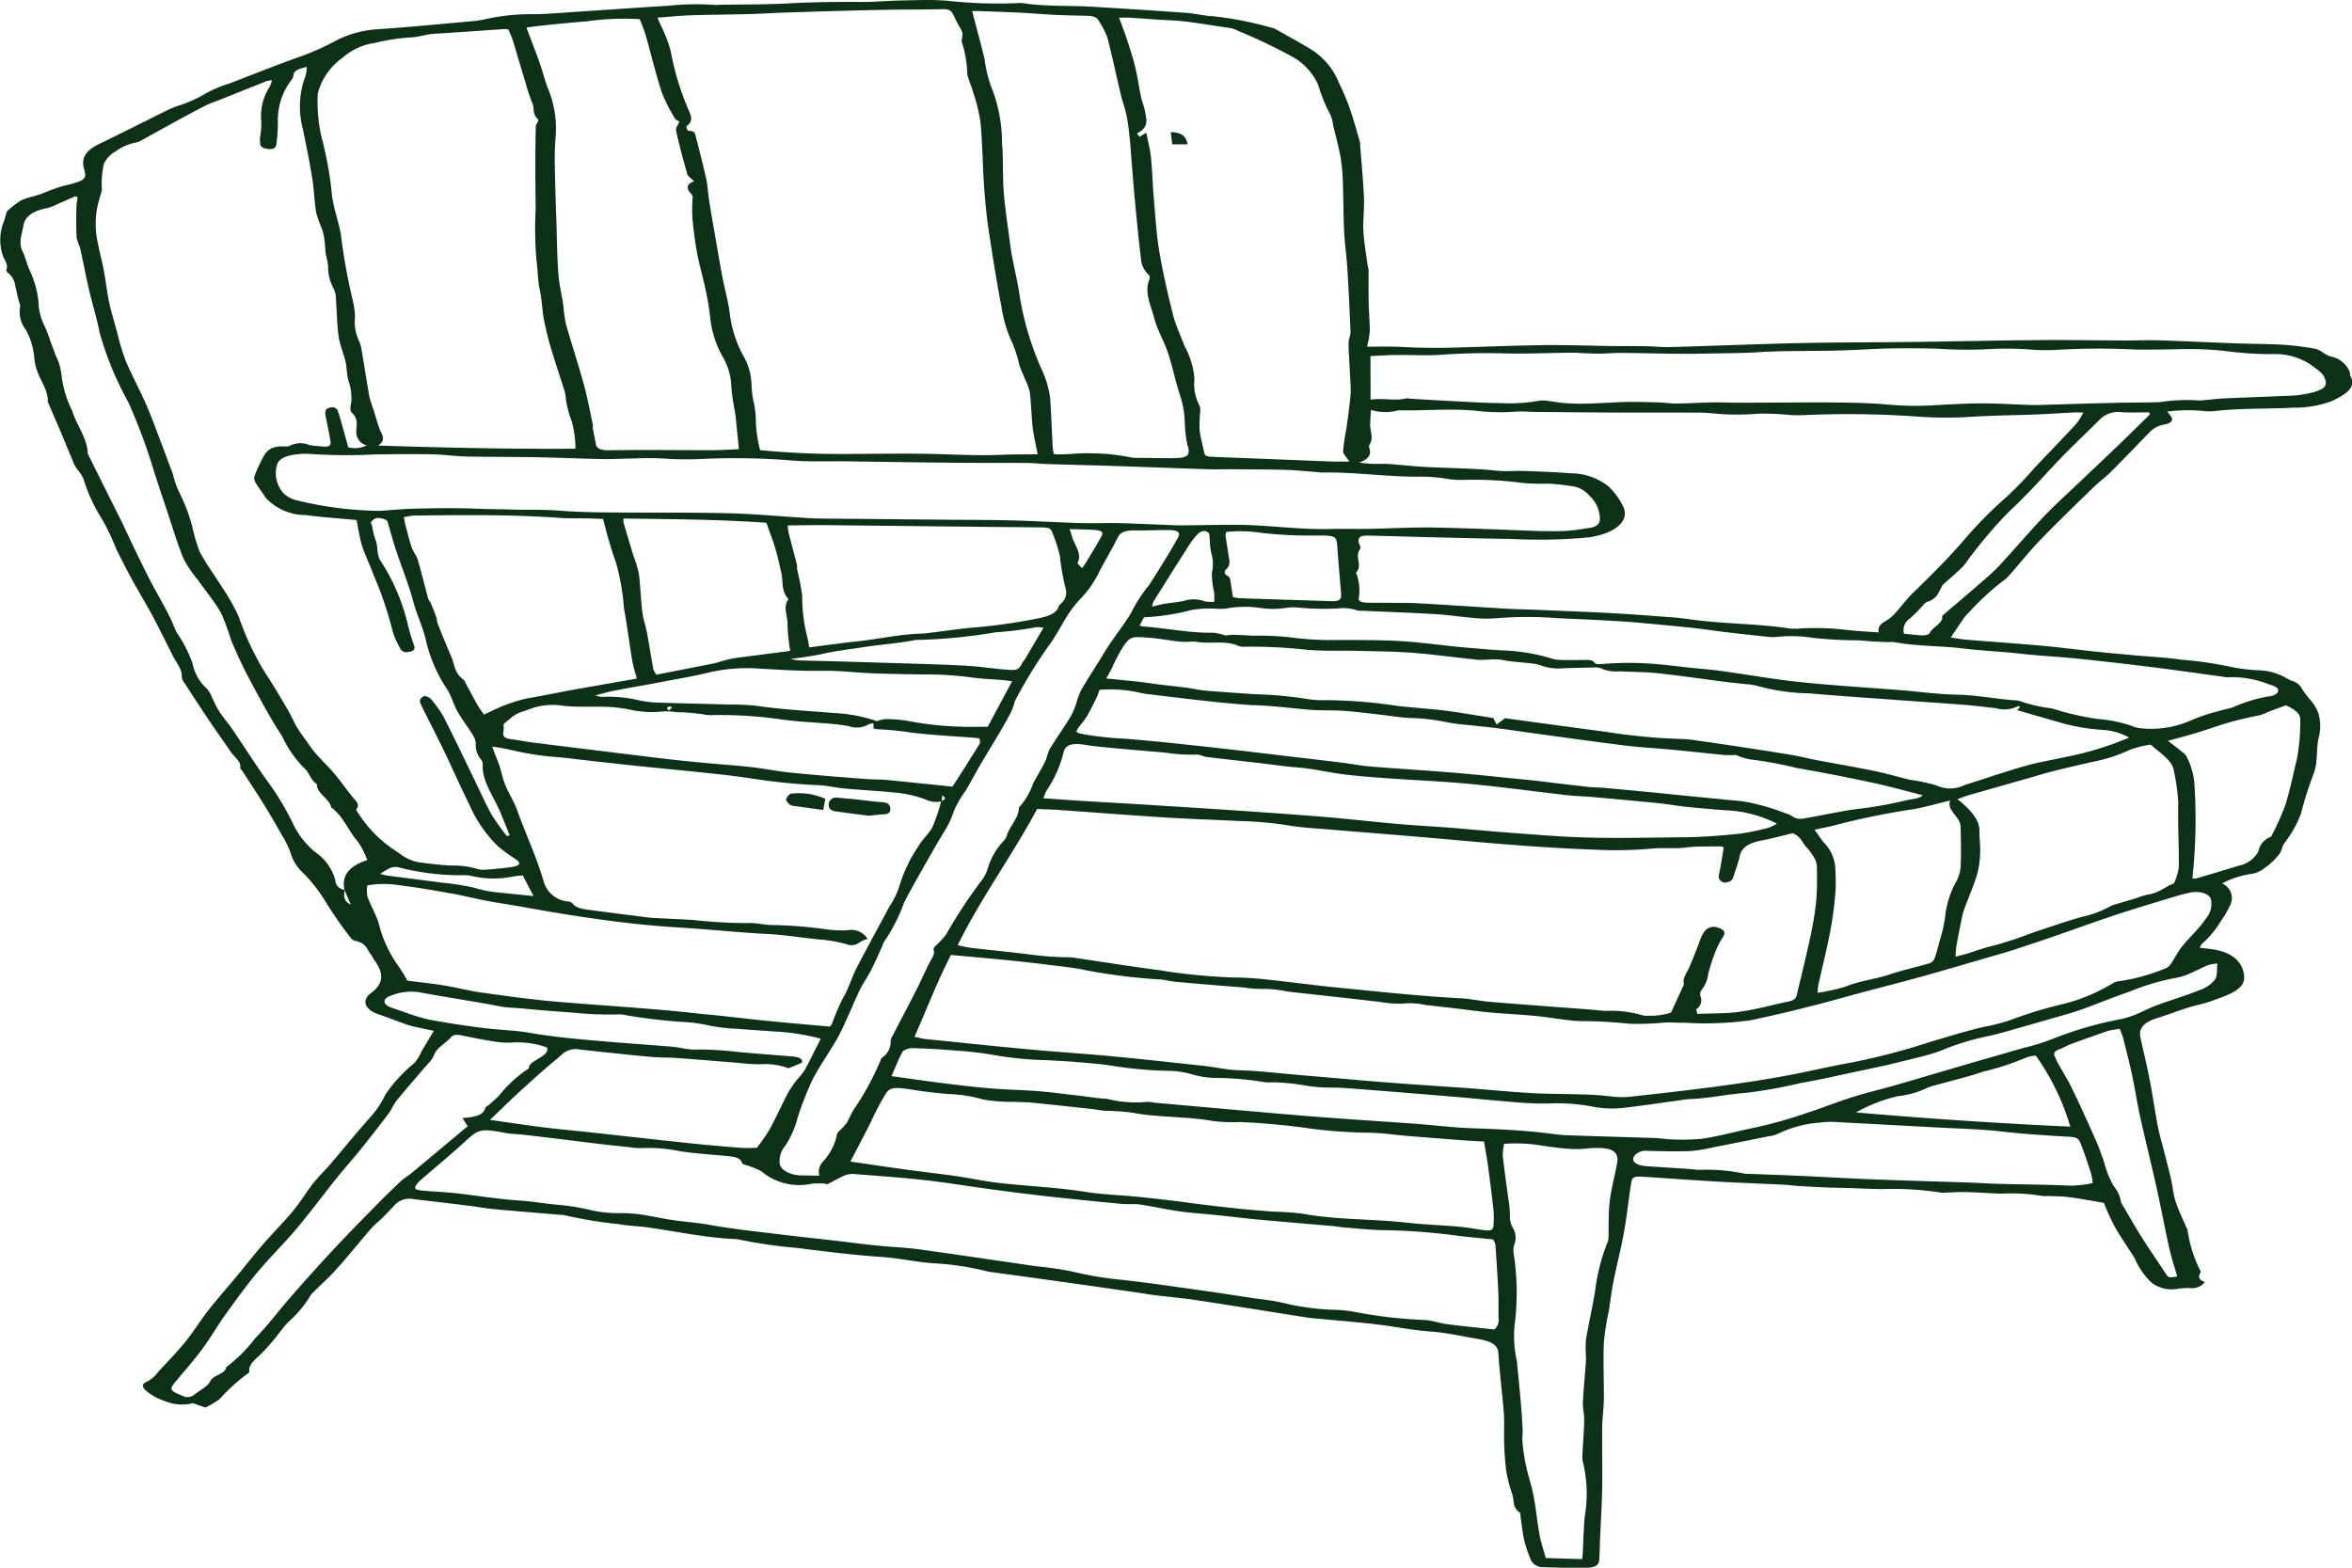<svg xmlns="http://www.w3.org/2000/svg" width="150" height="100" viewBox="0 0 150 100">
  <g id="グループ_14" data-name="グループ 14" transform="translate(-2604.772 -894.207)">
    <g id="グループ_10" data-name="グループ 10" transform="translate(2604.772 894.207)">
      <path id="パス_14" data-name="パス 14" d="M2746.483,950.564a1,1,0,0,1,.523,1.374,6.185,6.185,0,0,1-.573.988,6.017,6.017,0,0,1-1.232,1.485.854.854,0,0,0-.138.25c.361.046.682.074.986.129,1.384.25,1.827,1.06,1.847,1.745.025.832-1.092,1.157-2.1,1.531-.451.166-.987.26-1.459.41-.689.219-1.344.471-2.034.689-.884.279-1.14.7-1.024,1.227.2.915.426,1.829.6,2.745.191.979.323,1.961.515,2.939.118.6.3,1.2.451,1.8.132.522.274,1.045.392,1.568.1.463.136.933.282,1.392.171.534.431,1.06.654,1.59.037.089.114.177.114.265a8.263,8.263,0,0,0,.813,2.575.157.157,0,0,1,0,.132c-.138.235-.124.449.292.585a1.049,1.049,0,0,1-.977.385,6.034,6.034,0,0,0-.728.042,2.119,2.119,0,0,1-1.68-.37,4.552,4.552,0,0,1-1.086-1.558c-.394-.628-.823-1.251-1.2-1.882a12.764,12.764,0,0,1-.574-1.183c-.088-.188-.16-.377-.2-.484-.836-.139-1.528-.272-2.239-.364-.443-.057-.914-.052-1.372-.073a1.858,1.858,0,0,1-.319,0,11.674,11.674,0,0,0-2.612-.148c-.74-.022-1.477-.079-2.217-.1-.437-.011-.877.02-1.316.031a1.588,1.588,0,0,1-.324,0,19.937,19.937,0,0,0-3.745-.221c-.66-.007-1.319-.042-1.979-.063-.573-.017-1.148-.024-1.72-.048-.6-.025-1.2-.063-1.8-.1-.218-.014-.432-.052-.65-.063-1.424-.069-2.849-.121-4.27-.2-1.531-.087-3.059-.2-4.587-.3-.84-.056-.932-.033-1,.415-.163,1.024-.264,2.052-.448,3.075-.19,1.055-.463,2.106-.674,3.161-.126.632-.2,1.267-.3,1.9a16.729,16.729,0,0,0-.317,1.989c-.048,1.211.011,2.423,0,3.635-.007.606-.1,1.211-.107,1.817-.014,1.288.024,2.577,0,3.865-.018,1.075-.088,2.15-.134,3.224-.018.44-.024.879-.05,1.319-.023.383-.251.526-.935.531-.866.006-1.734-.009-2.6-.043a.85.85,0,0,1-.8-.4,8.472,8.472,0,0,1-.435-1.236c-.122-.526-.172-1.057-.254-1.585-.014-.09.025-.205-.061-.267-.475-.344-.329-.758-.456-1.138a8.852,8.852,0,0,1-.394-1.525,17.1,17.1,0,0,1-.132-1.854c-.022-.621.025-1.244-.023-1.864-.1-1.271-.27-2.54-.349-3.811-.031-.5-.491-.738-1.267-.869-1-.169-1.982-.4-3-.475-1.16-.08-2.231-.306-3.351-.442-1.39-.168-2.8-.278-4.208-.414-.108-.01-.219-.018-.325-.035-2.383-.375-4.761-.76-7.151-1.122-.873-.132-1.774-.209-2.659-.319-.376-.047-.742-.115-1.115-.168q-1.956-.281-3.912-.558-2.641-.37-5.284-.733a2.546,2.546,0,0,1-.318-.049,17.636,17.636,0,0,0-3.407-.517c-1.132-.08-2.18-.322-3.286-.4-1.839-.128-3.631-.35-5.431-.58a30.86,30.86,0,0,1-3.743-.544.832.832,0,0,0-.161-.019c-1.964-.083-3.784-.491-5.668-.753-.585-.082-1.212-.088-1.776-.2a27.846,27.846,0,0,1-3.466-.567,1.21,1.21,0,0,0-.243-.025c-1.441-.123-2.886-.237-4.324-.371-.537-.05-1.058-.151-1.591-.217q-1.728-.213-3.462-.412a1.312,1.312,0,0,0-1.167.3c-.263.281-.529.563-.807.841-.212.211-.458.412-.665.625s-.358.406-.532.611c-.608.714-1.191,1.435-1.83,2.14-.454.5-.987.978-1.478,1.468a1,1,0,0,0-.181.25,7.352,7.352,0,0,1-1.35,1.591c-.356.357-.605.746-.915,1.117-.24.286-.488.57-.756.848-.37.384-.911.73-.825,1.209.007.037-.048.087-.1.117a12,12,0,0,0-1.817,1.654,6.562,6.562,0,0,1-.891.519l-.776-.278a2.972,2.972,0,0,1-1.909-.175,3.327,3.327,0,0,1-1.16-.682c-.171-.185-.21-.369.08-.5a2.016,2.016,0,0,0,.752-.631c.575-.634,1.195-1.257,1.718-1.9.547-.677.974-1.381,1.506-2.062.563-.721,1.193-1.425,1.785-2.139.569-.687,1.106-1.382,1.7-2.064.613-.709,1.307-1.4,1.9-2.113.476-.574.829-1.178,1.283-1.758.325-.417.741-.812,1.093-1.223.883-1.033,1.722-2.078,2.641-3.1a5.984,5.984,0,0,0,.868-1.333,9.157,9.157,0,0,1,1.853-2.017,3.041,3.041,0,0,0,.462-.757c.245-.412.493-.823.777-1.3-.378-.08-.778-.161-1.171-.249a5.046,5.046,0,0,1-.58-.159c-.6-.213-1.184-.442-1.791-.65-.736-.253-1.026-.735-.665-1.163a.816.816,0,0,1,.159-.159c.973-.686.79-1.409.244-2.147-.082-.111-.121-.232-.209-.342-.258-.32-.268-.725-1.027-.876a.507.507,0,0,1-.283-.216,25.6,25.6,0,0,1-1.609-2.324,10.248,10.248,0,0,0-1.35-1.737,2.849,2.849,0,0,1-.786-1.116,5.362,5.362,0,0,0-.631-1.355q-.539-.979-1.138-1.947c-.434-.7-.9-1.4-1.349-2.1-.056-.086-.178-.174-.162-.255.075-.377-.364-.655-.582-.975-.45-.66-.924-1.316-1.369-1.977-.548-.815-1.08-1.633-1.61-2.452a.745.745,0,0,1-.167-.4c.027-.48-.358-.9-.581-1.346-.431-.86-.853-1.722-1.311-2.578-.392-.735-.844-1.462-1.245-2.2q-.545-1-1.036-2a15.04,15.04,0,0,0-.865-1.837,10.551,10.551,0,0,1-1.236-2.67,2.877,2.877,0,0,0-.39-.594,2.1,2.1,0,0,1-.19-.3c-.266-.63-.52-1.262-.786-1.892-.283-.674-.576-1.347-.865-2.021-.013-.03-.042-.059-.04-.088.046-.708-.482-1.357-.7-2.037a3.2,3.2,0,0,1-.156-.721,4.469,4.469,0,0,0-.533-1.822,1.851,1.851,0,0,1-.383-1.422c.055-.17-.066-.357-.107-.536-.061-.27-.113-.54-.185-.809a1.3,1.3,0,0,0-.4-.815c-.089-.073-.2-.175-.174-.247.136-.33-.121-.62-.232-.927a3.156,3.156,0,0,1,.082-2.2c.053-.148.085-.3.134-.448a.4.4,0,0,1,.1-.213,6.742,6.742,0,0,1,.843-.643,3.914,3.914,0,0,1,.747-.252c.187-.059.384-.108.564-.172a12.042,12.042,0,0,1,1.443-.519c1.658-.373,1.372-.539,1.239-1.213s.253-1.1,1.1-1.5c1.444-.7,2.854-1.415,4.282-2.122.183-.09.39-.166.59-.245a8.039,8.039,0,0,0,1.779-.781,7.539,7.539,0,0,1,1.562-.662c1.51-.583,3-1.181,4.553-1.729a16.824,16.824,0,0,0,2.292-1.035,6.739,6.739,0,0,1,2.708-.7c2.046-.143,4.079-.342,6.115-.525a5.8,5.8,0,0,0,.7-.123,13.167,13.167,0,0,1,2.895-.306c.9.006,1.806-.084,2.706-.142,2-.129,3.992-.276,5.992-.393a16.738,16.738,0,0,1,2.869-.063,2.636,2.636,0,0,0,.331,0c1.512-.027,3.032-.01,4.534-.093,1.563-.087,3.118-.1,4.682-.089.8,0,1.594-.077,2.392-.093.985-.019,1.956-.063,2.959.011a29.52,29.52,0,0,0,4.524.157,1.488,1.488,0,0,1,.327,0c1.48.229,3.013.142,4.516.233q2.956.178,5.906.386c.6.043,1.176.2,1.771.22a22.947,22.947,0,0,1,3.764.752.619.619,0,0,1,.2.081c.763.433,1.545.857,2.28,1.305a4.5,4.5,0,0,1,1.747,2.134,14.721,14.721,0,0,1,.7,1.668c.237.682.42,1.37.62,2.055a1.026,1.026,0,0,1,.021.227c.084,1.12.194,2.239.242,3.359.031.708-.074,1.418-.035,2.126.042.754.18,1.506.28,2.259a1.714,1.714,0,0,1,.05.18c0,.709-.008,1.419.006,2.129.012.605.075,1.21.07,1.815a6.107,6.107,0,0,1-.172.983c.637,0,1.153-.009,1.668,0,.546.011,1.089.051,1.635.062.629.013,1.262.025,1.89.009,2.008-.051,4.013-.14,6.022-.167,1.455-.02,2.913.036,4.37.055.77.009,1.54,0,2.31.016.464.008.93.067,1.391.054,2.777-.079,5.553-.195,8.331-.256,2.393-.053,4.789-.043,7.184-.073,2.729-.034,5.458-.1,8.187-.119,1.793-.015,3.588.019,5.382.026.716,0,1.435-.032,2.148-.01,1.623.052,3.243.134,4.865.192,1.069.039,2.145.034,3.21.1a18.6,18.6,0,0,1,1.921.254,1.333,1.333,0,0,1,.413.21,2.078,2.078,0,0,0,.529.278,1.6,1.6,0,0,1,1.207.975c.05.083-.005.186.045.269.427.719-.311,1.185-1.185,1.6a6.85,6.85,0,0,1-2.486.418c-1.606.086-3.232.025-4.83.2a3.816,3.816,0,0,1-.985,0,10.128,10.128,0,0,0-2.191.051c.085.106.144.18.2.253.224.271.117.465-.379.57a1.663,1.663,0,0,0-.9.445c-.842.868-1.677,1.738-2.539,2.6-.332.331-.752.636-1.09.965-1.136,1.106-2.281,2.21-3.366,3.331-.7.719-1.283,1.469-1.931,2.2a2.681,2.681,0,0,1-.553.5,17.014,17.014,0,0,0-2.124,1.984,2.008,2.008,0,0,0-.32.369c-.261.377-.51.758-.8,1.191.319.046.648.112.988.14,1.609.133,3.225.242,4.831.387,1.14.1,2.264.254,3.4.373.865.091,1.737.166,2.606.246.95.087,1.922.128,2.844.267a25.415,25.415,0,0,1,2.927.405,11.293,11.293,0,0,0,1.982.271,3.7,3.7,0,0,1,1.85.521,2.05,2.05,0,0,0,.382.173,1.012,1.012,0,0,1,.6.518,7.061,7.061,0,0,0,.6.783,2.481,2.481,0,0,1,.448.813,2.945,2.945,0,0,1,.039,1.352c-.227.793-.064,1.6-.336,2.385a21.9,21.9,0,0,0-.823,2.582,7.309,7.309,0,0,1-1.092,1.936c-.109.186-.138.386-.237.575a4.124,4.124,0,0,1-1.014.992,1.684,1.684,0,0,1-.889.37A5.693,5.693,0,0,0,2746.483,950.564Zm-119.739.415c-.018.328-.125.665.4.935q-.2-.467-.4-.934c-.193-.812.176-1.5,1.45-1.911a5.062,5.062,0,0,0-.629-1.215c-.621-.7-.827-1.5-1.676-2.151-.073-.53-.965-.909-.894-1.466-.465-.311-.463-.738-.851-1.062a7.064,7.064,0,0,1-1.37-1.986c-.8-1.223-1.458-2.475-2.128-3.723-.42-.785-.779-1.58-1.118-2.377a16.266,16.266,0,0,0-.656-1.777c-.406-.721-.988-1.412-1.486-2.118a7.684,7.684,0,0,1-.913-1.358c-.413-1.016-.713-2.046-1.056-3.071-.283-.848-.573-1.7-.839-2.546a36.215,36.215,0,0,0-1.624-4.36,20.38,20.38,0,0,1-1.837-4.47c-.174-.916-.467-1.825-.678-2.74-.2-.88-.366-1.763-.562-2.644a4.469,4.469,0,0,1-.217-.622c-.034-.6-.028-1.207-.019-1.811,0-.264.049-.528.076-.792l-.152-.052c-.355.157-.707.316-1.066.47a3.305,3.305,0,0,1-.721.286c-.993.183-1.43.591-1.514,1.119-.087.545-.338,1.077-.05,1.648.207.41.265.844.484,1.269a6.172,6.172,0,0,1,.527,1.923,3.564,3.564,0,0,0,.289,1.342,8.167,8.167,0,0,1,.474,1.194c.117.308.237.616.342.926a3.4,3.4,0,0,1,.361,1.2,6.849,6.849,0,0,0,.689,2.313c.267.889.947,1.734.984,2.652a.339.339,0,0,0,.034.135q.88,1.77,1.762,3.538c.117.234.24.467.352.7.293.614.575,1.229.872,1.842.318.658.638,1.315.976,1.969.278.538.585,1.072.875,1.609.156.289.31.578.448.869s.215.563.37.836a8.482,8.482,0,0,1,1,1.961,2.92,2.92,0,0,0,.9,1.593,1.8,1.8,0,0,1,.35.6c.153.291.267.589.454.872.253.385.576.755.837,1.137.763,1.119,1.474,2.249,2.271,3.36a17.025,17.025,0,0,1,1.622,2.717,5.274,5.274,0,0,0,1.413,1.773,3.117,3.117,0,0,1,1.26,1.786C2626.186,950.621,2626.284,950.857,2626.745,950.979Zm38.081-5.658a1.5,1.5,0,0,1-.97-.093,7.175,7.175,0,0,0-2.1-.47c-1.052-.106-2.123-.162-3.18-.259-.539-.05-1.059-.187-1.6-.206a37.765,37.765,0,0,1-4.306-.434c-.847-.127-1.708-.229-2.57-.321-1.7-.181-3.416-.338-5.12-.519-1.485-.157-2.963-.33-4.442-.5a18.142,18.142,0,0,1-3.1-.457,12.176,12.176,0,0,0-1.272-.227c.087.237.15.408.215.579.084.221.183.441.253.664.126.4.2.808.362,1.2.225.546.569,1.077.764,1.625.54,1.513,1.251,3.005,1.687,4.532a1.766,1.766,0,0,0,1.6,1.28.425.425,0,0,1,.239.117c.219.326.756.374,1.26.441,1.206.161,2.415.313,3.625.465.186.023.379.027.571.037.74.038,1.482.073,2.222.114a32,32,0,0,0,3.513.2c.527-.028,1.08.135,1.616.125a29.015,29.015,0,0,1,3.575.3,8.124,8.124,0,0,0,1.138.036,1.241,1.241,0,0,1,1.3.543,2.2,2.2,0,0,0-.526.236.823.823,0,0,1-.836.1,9.059,9.059,0,0,0-1.4-.266c-1.221-.1-2.4-.319-3.639-.38-1.422-.07-2.832-.209-4.247-.316-1.229-.093-2.468-.156-3.686-.28-2.574-.263-5.084-.663-7.569-1.112-.808-.146-1.633-.264-2.437-.416-.725-.137-1.422-.32-2.15-.449-1.127-.2-2.258-.4-3.413-.541a5.977,5.977,0,0,0-2.008.019,2.063,2.063,0,0,0,.014.716c.2.559.525,1.1.708,1.665a7.85,7.85,0,0,0,1.18,2.64,10.466,10.466,0,0,1,.655,1.052c.861.111,1.617.187,2.349.307.786.129,1.532.333,2.325.443,1.6.224,3.2.453,4.829.591,1.27.108,2.548.2,3.822.295,1.69.131,3.378.253,5.05.445.458.052.922.087,1.38.136,1.105.118,2.207.249,3.315.359,1.26.125,2.525.233,3.861.355a.465.465,0,0,0,.133-.138,15.062,15.062,0,0,1,.729-1.705c.367-.612.531-1.259.851-1.881.672-1.306,1.392-2.6,2.084-3.907a5.259,5.259,0,0,0,.673-1.4,9.059,9.059,0,0,1,1.181-2.454c.228-.431.7-.825.913-1.257a11.74,11.74,0,0,0,.556-1.644c.314-.149.314-.149.066-.37Zm-27.731,2.216.182-.055c-.192-.471-.383-.942-.575-1.412-.419-1.029-1.208-2.016-1.142-3.1a.485.485,0,0,0-.141-.352,1.417,1.417,0,0,1-.3-1.021,1.315,1.315,0,0,0-.227-.565c-.3-.482-.668-.952-.941-1.439s-.386-1.009-.708-1.486a9.365,9.365,0,0,1-1.323-3.129c-.192-.8-.567-1.57-.78-2.362-.3-1.133-.76-2.254-1.134-3.382-.183-.55-.325-1.105-.491-1.657-.022-.073-.041-.172-.13-.208a1.261,1.261,0,0,0-.552-.121.586.586,0,0,0-.38.25c-.052.092.04.207.064.312a4.258,4.258,0,0,0,.192.8c.2.444.05.9.324,1.352a12.88,12.88,0,0,1,1.744,4.057,10.98,10.98,0,0,0,.4,1.343c.067.2.062.383-.364.431a.451.451,0,0,1-.562-.319,4.322,4.322,0,0,1-.474-1.148,22.694,22.694,0,0,0-1.174-3.432c-.114-.319-.255-.634-.381-.952a9.658,9.658,0,0,1-.4-1.051c-.134-.506-.21-1.017-.308-1.511-1.163-.111-2.236-.177-3.274-.321a3.461,3.461,0,0,1-2.529-1.106c-.194-.316-.442-.622-.626-.939a.538.538,0,0,1-.081-.439,9.576,9.576,0,0,1,.514-1.136c.213-.415.463-.82,1.5-.753a.476.476,0,0,0,.228-.041,1.492,1.492,0,0,1,1.267-.048,4.051,4.051,0,0,0,.564.066c.682.081.824.028.767-.338-.078-.512-.2-1.022-.293-1.534a.743.743,0,0,1,.01-.45c.033-.072.265-.149.423-.16a.44.44,0,0,1,.311.173c.134.37.23.744.336,1.117.123.429.241.858.356,1.271a1.7,1.7,0,0,0,1.172-.125.866.866,0,0,1-.662-.877c-.009-.391.161-.786-.259-1.177-.208-.194-.081-.505-.059-.762a3.188,3.188,0,0,0-.168-1.259c-.134-.413-.106-.841-.2-1.258-.125-.541-.365-1.075-.442-1.617-.109-.766-.109-1.535-.169-2.3a1.611,1.611,0,0,0-.135-.72,2.938,2.938,0,0,1-.368-1.472,7.052,7.052,0,0,0-.146-.765c-.041-.3-.044-.6-.085-.893a4.2,4.2,0,0,0-.16-.717,7.684,7.684,0,0,1-.369-1.025c-.117-.732-.134-1.468-.251-2.2-.169-1.051-.385-2.1-.6-3.149a5.535,5.535,0,0,1,.182-3.408,2,2,0,0,0,.068-.546c-.492.129-.828.227-.838.508a.747.747,0,0,1-.155.351,4.167,4.167,0,0,0-.848,2.576,10.89,10.89,0,0,1-.094,1.5c-.013.164-.124.325-.467.31-.312-.014-.56-.124-.567-.329a3.579,3.579,0,0,1-.015-.409,4.614,4.614,0,0,0,.085-1,3.462,3.462,0,0,1,.531-2.237,2.872,2.872,0,0,0,.158-.41,2.032,2.032,0,0,0-.329.042c-.96.38-1.915.764-2.874,1.147-.333.134-.7.25-1,.4-.645.323-1.264.663-1.885,1-.734.4-1.456.806-2.187,1.206a1.2,1.2,0,0,1-.383.166,3.206,3.206,0,0,0-1.337.582,1.746,1.746,0,0,0-.738.794,6.221,6.221,0,0,0-.134,1.444,1.514,1.514,0,0,1,.011.267,10.128,10.128,0,0,0-.324,1.2,5.93,5.93,0,0,0-.036,1.536c.107.778.332,1.551.48,2.327.13.677.2,1.358.341,2.033.138.646.335,1.288.515,1.932a14.957,14.957,0,0,0,.534,1.793c.389.93.891,1.845,1.3,2.773.366.838.667,1.685.991,2.529.181.472.352.945.529,1.418.065.177.142.353.2.531a5.649,5.649,0,0,0,.4,1.151,11.322,11.322,0,0,1,.831,2.172,11.475,11.475,0,0,0,.467,1.605c.416.8,1,1.57,1.485,2.358a12.361,12.361,0,0,1,1.019,1.816,18.147,18.147,0,0,0,1.7,3.6c.514.767.964,1.546,1.423,2.324.211.359.363.729.568,1.09a8.5,8.5,0,0,0,.488.717c.241.335.462.676.742,1,.374.436.823.853,1.191,1.29.415.493.759,1.005,1.17,1.5.2.236.449.449.236.728-.053.068.032.177.092.259a7.931,7.931,0,0,0,2.552,2.519,2.983,2.983,0,0,0,1.272.623c.694.091,1.4.184,2.105.213a5.469,5.469,0,0,1,1.657.214,1.475,1.475,0,0,0,.547.054c.542-.042,1.086-.09,1.615-.166.606-.088.673-.255.282-.52a10.086,10.086,0,0,1-1.092-.793,8.286,8.286,0,0,1-1.837-2.662c-.574-1.152-1.082-2.315-1.639-3.47-.458-.949-.95-1.893-1.415-2.84-.1-.212-.239-.441.2-.645.13.058.3.1.357.165a7.624,7.624,0,0,1,.825,1.136c.659,1.282,1.267,2.572,1.894,3.859.392.8.748,1.614,1.184,2.411A14.876,14.876,0,0,0,2637.094,947.537Zm28.754,6.965c.271.053.565.133.876.169,1.188.139,2.384.256,3.572.4a20.382,20.382,0,0,0,2.692.2,2.538,2.538,0,0,1,.4.046c1.777.261,3.544.544,5.334.778a37.246,37.246,0,0,0,4.7.464c.686,0,1.379.049,2.055.12,1.617.171,3.217.393,4.838.549,2.551.246,5.092.53,7.678.661.57.029,1.119.164,1.688.213,1.332.116,2.67.21,4.006.315,1.143.089,2.294.157,3.427.276a7.1,7.1,0,0,1,2.451.289,1.013,1.013,0,0,0,.323.017,4.213,4.213,0,0,0,1.451-.2c.257-.557.486-1.052.712-1.547.046-.1.128-.211.107-.311-.076-.377.212-.71.362-1.061.209-.485.391-.974.59-1.46a3.112,3.112,0,0,1,.353-.782.739.739,0,0,1,.881-.254c.394.109.49.309.319.585a4.623,4.623,0,0,0-.419.771,11.485,11.485,0,0,0-.532,1.606,1.956,1.956,0,0,1-.377.952.473.473,0,0,0-.118.441.681.681,0,0,1-.235.827c-.066.056.016.166.041.316.936-.041,1.855-.012,2.7-.136,1.082-.158,2.1-.442,3.154-.665.338-.072.439-.218.48-.39.2-.839.407-1.678.6-2.517.142-.615.288-1.231.4-1.848a17.335,17.335,0,0,0,.261-1.852c.049-.694.041-1.391.021-2.086a1.29,1.29,0,0,0-.228-.57,3.5,3.5,0,0,0-.444-.583c-.279-.3-.345-.671-.865-.879-.7.167-1.343.344-2.014.472-.868.166-1.256.493-1.362.978-.1.464-.276.922-.425,1.383-.057.178-.218.306-.588.321-.323-.14-.363-.309-.313-.526.131-.581.21-1.166.306-1.732a1.033,1.033,0,0,0-.214-.059c-.741.018-1.5-.014-2.216.076-.732.093-1.446-.008-2.192.072a26.035,26.035,0,0,1-3.616.064c-1.729-.059-3.454-.171-5.171-.3-2.072-.156-4.132-.357-6.2-.531-1.849-.156-3.7-.3-5.552-.455-.924-.079-1.875-.124-2.754-.283a23.227,23.227,0,0,0-2.991-.259c-1.567-.077-3.14-.126-4.7-.224-2.3-.144-4.583-.324-6.875-.484-.406-.028-.816-.036-1.31-.058C2669.36,948.726,2667.3,951.534,2665.848,954.5Zm5.1-31.318c-.117-.623-.254-1.173-.317-1.726-.085-.74-.087-1.483-.181-2.223a4.21,4.21,0,0,0-.343-.927c-.1-.266-.233-.529-.321-.8a8.322,8.322,0,0,0-.412-1.336,8.512,8.512,0,0,1-.737-2.41c-.306-1.609-.566-3.221-.806-4.833-.141-.949-.235-1.9-.3-2.852-.092-1.347-.1-2.7-.224-4.041a11.048,11.048,0,0,0-.453-1.888c-.11-.4-.3-.8-.392-1.206a7.332,7.332,0,0,0-.322-1.973c-.088-.175.018-.379.017-.57a.619.619,0,0,0-.074-.264c-.084-.172-.19-.339-.279-.51-.106-.2-.187-.41-.312-.61-.095-.151-.266-.234-.62-.224-1.012.028-2.027.02-3.04.034q-1.313.018-2.626.054-2.144.058-4.287.127c-.8.026-1.593.078-2.39.1-1.228.033-2.46.036-3.688.077-.7.023-1.392.095-2.136.148.081.2.137.326.19.457a8.452,8.452,0,0,1,.654,1.682,17.127,17.127,0,0,0,1.155,3.791c.143.349.3.665-.131.989-.079.059.061.3.1.3.409,0,.423.165.46.309.233.914.473,1.828.676,2.745.1.449.111.9.182,1.354.121.768.255,1.536.389,2.3.149.86.292,1.72.456,2.579.152.8.382,1.591.48,2.39a7.563,7.563,0,0,0,.834,2.627,3.891,3.891,0,0,1,.552,1.914,6.422,6.422,0,0,0,.117,1,6.154,6.154,0,0,1,.161,1.447,8.525,8.525,0,0,0,.27,1.705,53.3,53.3,0,0,0,5.907.241c1.872-.006,3.747-.041,5.611.016,1.292.039,2.573.1,3.867.04C2669.39,923.185,2670.158,923.195,2670.945,923.185Zm20.49.537c.411.036.645.066.88.074.327.01.661-.015.985.008.818.057,1.629.152,2.45.194,1.5.077,3.015.081,4.508.237.556.058,1.152-.006,1.726.015,1,.036,2.012.074,3.008.15a3.884,3.884,0,0,1,2.354.829,4.544,4.544,0,0,1,.938,1.278c.463.927-.53,1.749-2.2,1.978a33.3,33.3,0,0,1-4.94.1c-3.024-.037-6.045-.14-9.069-.212-.486-.012-.654.062-.667.329-.009.186.2.4.086.556-.352.481.195.993-.231,1.46-.02.022.011.058.017.088a3.128,3.128,0,0,1,.155,1.5c-.062.22.091.325.451.343s.716.006,1.075.01c.772.009,1.547-.007,2.313.035,1.836.1,3.666.231,5.5.339.711.042,1.428.049,2.139.08,1.59.068,3.18.128,4.767.215,1.286.071,2.568.17,3.849.268.463.036.917.105,1.375.164,1.978.253,4.035.234,6,.537a3.237,3.237,0,0,0,.661,0,17.141,17.141,0,0,1,3.034.1c.636.075,1.291.1,1.988.152-.067-.308.076-.518.409-.707a2.538,2.538,0,0,0,.6-.479c.423-.457.764-.939,1.225-1.384,1.1-1.067,2.174-2.14,3.137-3.248a26.158,26.158,0,0,1,2.783-2.827,23.352,23.352,0,0,0,1.776-1.848c.893-.939,1.8-1.875,2.672-2.82a4.25,4.25,0,0,0,.449-.716c-.291,0-.475-.008-.657,0-.74.038-1.479.091-2.221.12-1.514.059-3.038.069-4.542.171a25.388,25.388,0,0,1-3.035-.022,62.847,62.847,0,0,0-7.4-.1,7.521,7.521,0,0,1-.824-.007,17.9,17.9,0,0,0-2.023-.087,16.077,16.077,0,0,1-2.37.029c-.455-.034-.909-.091-1.365-.094-1.841-.011-3.682,0-5.523-.007-1.76-.007-3.519-.026-5.278-.042a8.706,8.706,0,0,0-.9-.02,12.913,12.913,0,0,1-2.551-.046c-1.669-.164-3.342,0-5.011-.033a3.088,3.088,0,0,1-1.735-.026c-.02.33-.043.612-.053.894-.016.431.239.863-.023,1.295a.279.279,0,0,0-.031.223C2692.2,923.11,2692.205,923.443,2691.435,923.722Zm-28.344,36.624c.3.06.492.117.7.139,2.223.227,4.443.46,6.672.667,1.737.161,3.49.27,5.226.434,1.952.184,3.894.4,5.837.61.756.083,1.5.261,2.252.281,1.385.037,2.721.214,4.079.324,1.633.133,3.259.285,4.892.417,1.279.1,2.562.188,3.844.279.652.046,1.307.084,1.958.134,1.279.1,2.552.225,3.836.3,1.037.06,2.087.051,3.129.087a18.492,18.492,0,0,1,1.97.126,5.572,5.572,0,0,0,1.463,0c1.214-.137,2.43-.27,3.64-.419,2.123-.261,4.235-.55,6.293-.938,1.327-.25,2.615-.564,3.951-.8a42.29,42.29,0,0,0,4.981-1.3c1.135-.342,2.263-.684,3.447-.973a11.8,11.8,0,0,0,1.788-.463,27.124,27.124,0,0,1,3.3-1,11.49,11.49,0,0,0,3.19-1.335.79.79,0,0,1,.34-.112,12.482,12.482,0,0,0,2.934-.8.762.762,0,0,0,.376-.271c.272-.395.465-.807.775-1.191.465-.576,1.077-1.113,1.465-1.714a1.44,1.44,0,0,0,.339-1.276c-.129-.358-.739-.537-1.36-.4-.306.069-.608.146-.9.234-1.275.39-2.562.769-3.811,1.182-1.367.452-2.693.94-4.046,1.406q-1.293.445-2.609.87c-.523.168-1.067.316-1.6.472-1.434.415-2.858.84-4.306,1.239-1.627.448-3.287.86-4.911,1.312-1.891.526-3.817,1-5.8,1.42a20.8,20.8,0,0,1-4.138.162c-.437.006-.878-.029-1.314-.016a19,19,0,0,1-2.217.081c-1.007-.094-2-.173-3.021-.168a7.969,7.969,0,0,1-.983-.068c-.7-.083-1.381-.2-2.083-.267-.947-.09-1.911-.132-2.86-.219-.784-.073-1.556-.183-2.334-.275-.591-.069-1.185-.136-1.778-.2a4.937,4.937,0,0,0-1.125-.115,6.679,6.679,0,0,1-1.788-.083c-.729-.08-1.454-.168-2.182-.25-1.241-.138-2.484-.271-3.724-.412a7.769,7.769,0,0,0-1.347-.168,7.916,7.916,0,0,1-1.454-.093c-.242-.024-.488-.035-.73-.055-1.225-.1-2.451-.2-3.673-.314-.295-.027-.573-.111-.868-.137a37.5,37.5,0,0,1-4.825-.6c-.681-.151-1.424-.224-2.146-.315q-1.366-.171-2.747-.312c-1.185-.119-2.376-.221-3.671-.34C2664.523,956.854,2663.882,958.578,2663.091,960.345ZM2628.9,922.63c4.306.136,8.417.229,12.571.2a6.566,6.566,0,0,0-.227-1.718,6.866,6.866,0,0,1-.376-1.386,3.912,3.912,0,0,0-.078-.536c-.278-.894-.586-1.786-.852-2.681a19.214,19.214,0,0,1-.472-1.89c-.122-.646-.132-1.3-.272-1.944-.135-.622-.118-1.247-.208-1.87a23.256,23.256,0,0,1-.054-3.214c0-.818-.017-1.635-.017-2.454,0-.953,0-1.907.027-2.861,0-.161.25-.372.133-.473-.372-.323-.2-.681-.35-1.014a11.624,11.624,0,0,1-.421-1.246c-.272-.893-.528-1.787-.8-2.679-.081-.264-.205-.524-.3-.768a1.3,1.3,0,0,0-.22-.037c-1.5.1-3,.211-4.5.3-.556.034-1.059.229-1.558.237a12.545,12.545,0,0,0-2.24.35,3.886,3.886,0,0,0-2.054.935,4.066,4.066,0,0,0-1.594,2.286,10.109,10.109,0,0,0,.231,2.75,23,23,0,0,1,.667,3.643,2.178,2.178,0,0,0,.059.408c.139.857.49,1.7.563,2.564a37.375,37.375,0,0,0,.713,3.835,5.324,5.324,0,0,1,.142,1.081,2.8,2.8,0,0,0,.224,1.437,2.22,2.22,0,0,1,.2.669c.169.975.312,1.952.488,2.927a7.794,7.794,0,0,0,.276.884c.127.4.235.807.381,1.208C2629.108,921.91,2629.436,922.234,2628.9,922.63Zm28.614,47.129-.11-.053a7.892,7.892,0,0,0-.828,0,3.739,3.739,0,0,1-3.23-.771,3.588,3.588,0,0,0-.76-.329c-.168-.069-.465-.126-.485-.206-.1-.381-.592-.422-1.137-.469-.949-.082-1.91-.152-2.836-.291a9.909,9.909,0,0,0-2.425-.2,4.018,4.018,0,0,1-.735-.051q-.974-.1-1.946-.21c-.457-.052-.911-.113-1.366-.168-1.131-.138-2.261-.277-3.394-.41-.424-.05-.873-.052-1.278-.129-1.531-.29-1.693-.243-2.532.531-.9.83-1.879,1.635-2.822,2.452a1.706,1.706,0,0,0-.236.239c-.267.344-.193.418.5.476s1.42.084,2.114.167c1.31.156,2.6.366,3.936.453.788.052,1.555.193,2.341.262a14.326,14.326,0,0,1,2.047.318,7.868,7.868,0,0,0,1.992.219,9.141,9.141,0,0,1,1.844.179c.288.045.572.1.853.153.984.2,2.039.244,3.024.421,1.521.272,3.084.433,4.637.624,1.022.126,2.052.231,3.076.349.993.114,1.979.245,2.976.348.865.09,1.756.114,2.606.231,2.517.346,5.02.724,7.529,1.087a22.194,22.194,0,0,1,2.306.339,22.132,22.132,0,0,0,3.2.53c1.78.2,3.534.463,5.295.709.956.134,1.9.285,2.854.429.691.1,1.409.172,2.063.324a15.7,15.7,0,0,0,3.349.446,7.765,7.765,0,0,1,1.216.131,30.176,30.176,0,0,0,4.431.515c.494.015.964.2,1.464.267,1,.13,2.014.229,3.031.342a.8.8,0,0,0,.262-.733c0-.591.009-1.183-.018-1.774-.045-.969-.111-1.938-.181-2.908a1.071,1.071,0,0,0-.146-.33c-.79-.081-1.525-.143-2.249-.234a39.275,39.275,0,0,0-4.655-.356c-.846-.005-1.692-.105-2.536-.169-.271-.021-.535-.07-.806-.094-1.607-.142-3.216-.274-4.82-.422-.9-.083-1.784-.2-2.678-.289-.756-.078-1.528-.122-2.27-.228-.843-.12-1.654-.309-2.495-.433-.377-.056-.8-.005-1.194-.043-1.544-.147-3.087-.3-4.623-.47-1.236-.137-2.465-.295-3.69-.459-1.416-.19-2.813-.428-4.239-.587-1.509-.168-3.041-.274-4.566-.392a1.352,1.352,0,0,0-.572.11C2658.226,969.379,2657.879,969.574,2657.517,969.758Zm20.364-67.087c.115.59.253,1.093.3,1.6.086.84.1,1.683.175,2.524.1,1.147.161,2.3.353,3.438.228,1.364.543,2.725.884,4.083.165.655.484,1.3.719,1.948a5.162,5.162,0,0,1,.638,2.1,2.962,2.962,0,0,0,.3,1.667.82.82,0,0,1,.072.4,10.074,10.074,0,0,0-.046,1.166c.043.45.18.9.269,1.348.075.38.077.383.8.411q3.672.145,7.345.289c.343.013.688,0,1.144,0-.176-.274-.409-.468-.4-.661a13.144,13.144,0,0,1,.205-1.429c.1-.692.19-1.384.263-2.077a5.4,5.4,0,0,0,0-.817c-.025-.575-.062-1.149-.09-1.724a8.874,8.874,0,0,1-.029-.9c.012-.226.132-.452.122-.677q-.08-2-.2-3.99c-.052-.816-.17-1.631-.21-2.448-.051-1.075-.041-2.151-.083-3.226a10.715,10.715,0,0,0-.157-1.54c-.123-.661-.306-1.318-.465-1.976a2.077,2.077,0,0,0-.2-.716,9.524,9.524,0,0,1-.745-1.846,3.923,3.923,0,0,0-1.484-1.7,35.54,35.54,0,0,0-3.677-1.766,1.534,1.534,0,0,0-.491-.166c-1.286-.163-2.525-.436-3.862-.489-.824-.033-1.641-.111-2.463-.162-.232-.015-.47,0-.722,0,.18.5.359.95.508,1.407.189.58.38,1.159.521,1.742.15.629.234,1.263.367,1.893.066.315.207.625.259.94.078.484.287.988-.493,1.388-.041.021.082.137.139.227Zm25.009,25.409c.491,0,1.1.024,1.7-.007.513-.027,1.017-.111,1.519-.184s.687-.266.7-.543a2.027,2.027,0,0,0-.663-1.515,1.69,1.69,0,0,0-1.039-.6,14.942,14.942,0,0,0-1.607-.176,14.967,14.967,0,0,1-1.62-.04,23.368,23.368,0,0,0-3.68-.2,6.1,6.1,0,0,1-1.066-.052,9.7,9.7,0,0,0-2.009-.147c-2.012-.01-3.981-.3-6-.269-.161,0-.325-.028-.489-.039-.622-.046-1.244-.115-1.869-.131-1.178-.03-2.359-.031-3.54-.04-.438,0-.878.019-1.315.005-1.979-.064-3.956-.141-5.934-.206-1.483-.049-2.969-.083-4.452-.13-.41-.013-.818-.064-1.228-.067-1.461-.01-2.924,0-4.385-.012-2.364-.023-4.729-.059-7.093-.092-1.269-.018-2.567.048-3.8-.078a46.174,46.174,0,0,0-5.427-.078,20.105,20.105,0,0,1-2.385-.017,17.176,17.176,0,0,0-1.888-.014c-.715.008-1.429.052-2.143.04-1.4-.025-2.8-.09-4.2-.116-1.482-.028-2.967-.014-4.448-.046-.74-.016-1.474-.128-2.214-.141-1.239-.021-2.481-.012-3.719.011a33.72,33.72,0,0,1-4.039-.034,4.447,4.447,0,0,0-.823.023c-.731.068-1.225.312-1.3.709a1.9,1.9,0,0,0,.426,1.776,1.716,1.716,0,0,0,.79.438,23.225,23.225,0,0,0,5.19.684,1.253,1.253,0,0,0,.165,0c.763-.049,1.524-.127,2.291-.142,1.292-.025,2.593-.052,3.877.006.734.033,1.464.027,2.2.051,1.015.034,2.046-.009,3.048.07,1.594.126,3.19.119,4.79.125,2.034.007,4.07-.007,6.1.046,1.452.038,2.9.17,4.343.26.383.024.766.063,1.15.069,1.32.019,2.642.026,3.963.039l4.455.042c1.378.013,2.757.009,4.133.045,1.425.037,2.847.124,4.273.168.769.023,1.542-.009,2.313,0,.657.009,1.314.043,1.97.067.384.014.768.031,1.152.046.329.013.658.036.988.034,1.179-.008,2.359-.034,3.54-.035,2.015,0,3.983.32,6.01.266.819-.021,1.642.006,2.461-.008,1.374-.024,2.749-.108,4.119-.085C2698.382,927.895,2700.579,928,2702.89,928.08Zm-30.925-4.924a2.373,2.373,0,0,0,.294.037c.248,0,.494-.019.742-.024a13.867,13.867,0,0,1,3.942.221,1.048,1.048,0,0,0,.242.02q1.07.013,2.142.023c1.164.008,1.366-.117,1.214-.75-.011-.045-.042-.089-.048-.134a8.441,8.441,0,0,1-.157-1.349,6.031,6.031,0,0,0-.361-1.947c-.26-.848-.434-1.7-.715-2.548-.248-.742-.684-1.467-.875-2.213-.208-.812-.651-1.622-.309-2.46a.283.283,0,0,0-.053-.309,1.516,1.516,0,0,1-.481-.988c-.162-1.344-.288-2.689-.416-4.034-.071-.75-.123-1.5-.185-2.252-.04-.5-.071-.992-.125-1.488-.051-.466-.1-.933-.2-1.4-.089-.435-.252-.866-.356-1.3-.293-1.229-.547-2.462-.872-3.689a5.492,5.492,0,0,0-.572-1.086c-.1-.186-.344-.261-.682-.27-.684-.017-1.368-.028-2.049-.061-.733-.035-1.461-.1-2.193-.137-.877-.044-1.756-.073-2.635-.105-.175-.006-.351,0-.483,0,.272,1.041.542,2.041.791,3.042a8.117,8.117,0,0,0,.413,1.753,9.57,9.57,0,0,1,.7,3.6c.094,1.053.03,2.111.112,3.164.085,1.086.262,2.17.4,3.255.032.242.063.484.109.725.17.887.385,1.772.511,2.661a18.905,18.905,0,0,0,1.372,4.6,6.152,6.152,0,0,1,.575,1.968c.057.981.1,1.963.147,2.944C2671.917,922.806,2671.946,922.984,2671.965,923.156Zm-33.617-27.2c.307.821.595,1.559.857,2.3.18.51.3,1.028.494,1.536a6.629,6.629,0,0,1,.518,3.059,17.612,17.612,0,0,0-.056,1.985c.017,1.181.06,2.362.1,3.543.034,1.089.043,2.178.123,3.266.049.676.213,1.35.317,2.025a9.5,9.5,0,0,0,.16,1.179c.366,1.3.8,2.6,1.154,3.9.234.851.387,1.709.573,2.565.013.06-.021.122-.01.182.066.358.137.715.209,1.072.053.26.342.364.8.359.686-.007,1.374-.019,2.06-.019,1.518,0,3.035.017,4.553.013.561,0,1.121-.041,1.7-.063-.072-.709-.136-1.355-.2-2-.016-.15-.042-.3-.063-.448a12.715,12.715,0,0,1-.223-1.583,3.939,3.939,0,0,0-.506-1.788,6.43,6.43,0,0,1-.831-2.495,15.968,15.968,0,0,0-.322-1.942c-.153-.736-.374-1.469-.514-2.206s-.224-1.449-.3-2.175a9.957,9.957,0,0,1-.011-1.164c0-.169.087-.311-.09-.5-.22-.238-.4-.574.2-.789-.167-.169-.387-.3-.431-.453-.266-.92-.513-1.843-.716-2.768-.04-.186.136-.386.216-.586-.059-.038-.237-.1-.285-.192a10.584,10.584,0,0,1-.851-1.69c-.39-1.2-.676-2.419-1.019-3.628-.1-.34-.246-.676-.373-1.021a16.592,16.592,0,0,0-3.331.131c-.732.063-1.463.127-2.191.2C2639.506,895.813,2638.977,895.884,2638.347,895.959Zm95.26,43.366-.105-.087a1.893,1.893,0,0,1-1.429.144c-.619-.064-1.234-.147-1.858-.2-1.445-.113-2.894-.207-4.341-.313-1.9-.14-3.811-.266-5.706-.432a13.068,13.068,0,0,1-3.255-.458,4.413,4.413,0,0,0-.863-.134c-.376-.047-.758-.077-1.132-.126-1.461-.188-2.912-.4-4.384-.563-.805-.087-1.644-.079-2.466-.125a2.382,2.382,0,0,1-1.222-.2.91.91,0,0,0-.379-.044c-.687.013-1.375.027-2.062.053a3.274,3.274,0,0,1-1.408-.2,2.087,2.087,0,0,0-.523-.109c-.617-.073-1.265-.1-1.848-.217-.639-.131-1.265.066-1.879-.049-.077-.015-.162-.017-.244-.026-1.241-.135-2.475-.3-3.727-.395-1.116-.083-2.252-.088-3.381-.117-1.151-.03-2.333.034-3.447-.09a32.84,32.84,0,0,0-3.773-.176,1.121,1.121,0,0,1-.4-.039c-.786-.389-1.786-.122-2.655-.266-.323-.054-.71.018-1.052-.015-.645-.064-1.271-.187-1.916-.243-1.225-.1-1.274-.1-1.74.549a10.351,10.351,0,0,0-.724,1.38c-.119.228-.249.455-.362.66.737.074,1.407.136,2.074.211.453.051.9.123,1.352.179.562.07,1.13.127,1.691.2.426.056.837.154,1.266.191,1.007.087,2.021.144,3.031.222a25.109,25.109,0,0,1,3.492.321,6.345,6.345,0,0,0,1.145.058,31.933,31.933,0,0,1,4.314.338c.5.079,1.022.108,1.535.16.62.062,1.249.106,1.859.19.95.132,1.887.292,2.92.454.037.07.107.2.217.412l.528-.4.742.1c1.918.259,3.834.524,5.756.775a38.039,38.039,0,0,0,4.859.454,5.99,5.99,0,0,1,.809.083c.844.118,1.688.239,2.528.366,1.185.181,2.37.362,3.546.557.526.088,1.026.219,1.546.318,1.271.242,2.558.461,3.818.72.769.158,1.492.382,2.25.559a11.28,11.28,0,0,1,1.682.359,2.043,2.043,0,0,0,1.745-.013c.155-.062.329-.11.5-.163,1.167-.37,2.31-.766,3.508-1.1.817-.229,1.715-.371,2.568-.562a19.783,19.783,0,0,0,3.954-1.22,3.935,3.935,0,0,0-1.58-.481,12.807,12.807,0,0,1-2.606-.416c-.991-.279-1.973-.567-2.972-.855Zm-34.187,27.7c-.478-.028-.885-.045-1.288-.076q-1.831-.138-3.661-.286c-.844-.069-1.686-.21-2.526-.2a32.5,32.5,0,0,1-3.666-.273,44.445,44.445,0,0,0-4.441-.409,10.558,10.558,0,0,1-1.723-.066c-1.686-.305-3.5-.212-5.177-.538a16.018,16.018,0,0,0-1.7-.114c-.3-.023-.583-.086-.877-.118-1.261-.137-2.521-.274-3.786-.4-.371-.037-.754-.031-1.128-.053a10.243,10.243,0,0,1-2-.154,8.8,8.8,0,0,0-2.01-.334c-.595-.033-1.183-.108-1.769-.178-.454-.055-.895-.147-1.352-.193-.58-.059-.831.011-1.022.3a13.2,13.2,0,0,0-.65,1.158c-.174.333-.315.671-.486,1-.368.72-.747,1.438-1.148,2.211,1.184.172,2.341.346,3.506.507,1.062.146,2.136.265,3.2.417.9.13,1.778.322,2.687.43,1.854.218,3.755.285,5.592.579,1.1.176,2.277.207,3.414.322q1.421.142,2.828.328c1.927.256,3.86.484,5.829.616a16.479,16.479,0,0,1,1.8.131c2.146.395,4.415.323,6.6.566,1.1.122,2.23.161,3.341.257.487.042.961.132,1.44.2.615.089.761.039.778-.3a6.251,6.251,0,0,0-.008-1c-.11-1-.242-2-.375-2.993C2699.571,967.922,2699.49,967.473,2699.42,967.027Zm-7.238-47.322c.876-.122,1.588.1,2.282-.084a1.039,1.039,0,0,1,.238.023c1.093.062,2.185.128,3.278.183.823.042,1.647.094,2.471.095a10.663,10.663,0,0,0,2.512-.153,1.841,1.841,0,0,1,.552.019c.3.033.583.09.879.12,1.6.159,3.178-.086,4.772-.06.484.008.968.016,1.451.036.381.015.761.072,1.14.067.765-.01,1.528-.06,2.293-.073.551-.009,1.1.023,1.654.021,1.986,0,3.974-.03,5.96-.015,1.184.009,2.381.032,3.547.137a19.054,19.054,0,0,0,2.622.055c1.071-.051,2.141-.127,3.214-.133s2.137.065,3.205.1c.192.006.386.009.578,0,1.54-.043,3.078-.094,4.618-.131,1.019-.025,2.04-.018,3.058-.048a11.186,11.186,0,0,1,2.406-.115,2.126,2.126,0,0,0,.492-.02c.407-.034.81-.087,1.219-.105,1.291-.059,2.585-.1,3.875-.161a7.078,7.078,0,0,0,1.908-.258c.675-.229.79-.4.645-.834-.126-.377-.563-.638-.954-.926a4.08,4.08,0,0,0-2.433-.644,21.81,21.81,0,0,1-2.754-.173,20.368,20.368,0,0,0-3.022-.145c-.964.019-1.931.039-2.9.025a46.21,46.21,0,0,0-4.952.014,12.9,12.9,0,0,1-1.476.009,20.812,20.812,0,0,0-2.63-.066,28.778,28.778,0,0,1-3.7-.017c-1.352-.024-2.693-.039-4.04.028-.792.039-1.586.081-2.381.1-1.621.035-3.257,0-4.862.1-1.153.076-2.3.064-3.445.091-1.783.041-3.575-.031-5.363-.046-.405,0-.811.04-1.217.047-.328.005-.658-.009-.986-.02-.3-.01-.6-.043-.9-.04-1.4.015-2.8.076-4.192.05a39.3,39.3,0,0,0-4.011.074c-.995.083-2.03.01-3.047.023-.538.006-1.075.046-1.609.07Zm-9.234,15.045a3.391,3.391,0,0,1,.469-.046c.438.009.872.04,1.31.056a18.646,18.646,0,0,1,2.291.1,20.054,20.054,0,0,0,3.262.173c1.514.009,3.046-.005,4.532.124,1.076.093,2.15.245,3.236.341.785.069,1.572.14,2.362.192a12.4,12.4,0,0,1,3.289.516,1.807,1.807,0,0,0,.52.1c.466.015.935.008,1.4.005.353,0,.736-.06.874.215a.732.732,0,0,0,.359.051,19.919,19.919,0,0,1,3.507-.009c.705.054,1.4.15,2.1.224s1.413.126,2.1.221c1.68.23,3.331.531,5.028.707,2.131.223,4.3.347,6.445.519,1.171.094,2.337.262,3.511.282,1.313.022,2.52.285,3.8.367a.762.762,0,0,1,.235.042,9.538,9.538,0,0,0,1.944.453c.383.077.722.217,1.1.3a17.567,17.567,0,0,0,1.916.388,8.925,8.925,0,0,1,2.151.43,1.971,1.971,0,0,0,.58.161,6.287,6.287,0,0,0,3.274-.515,10.47,10.47,0,0,1,1.6-.541c.328-.1.687-.173,1.02-.271a9.8,9.8,0,0,1,2.19-.686c.365-.031.635-.136.7-.329.077-.231-.218-.356-.564-.448a6.273,6.273,0,0,0-2.68-.458.68.68,0,0,1-.159-.021c-1.574-.214-3.144-.441-4.727-.638s-3.157-.378-4.744-.54c-1.191-.122-2.407-.172-3.591-.31-1.2-.139-2.426-.181-3.619-.329-1.436-.179-2.941-.13-4.349-.4a3.533,3.533,0,0,0-.489-.006c-.3-.011-.6-.023-.905-.042-.318-.02-.633-.056-.952-.072a25.742,25.742,0,0,1-3.027-.177,8.538,8.538,0,0,0-2.144-.042,2.956,2.956,0,0,1-.487.007q-1.449-.154-2.892-.323c-.561-.066-1.112-.155-1.673-.22-.642-.074-1.29-.138-1.938-.2-.97-.089-1.939-.19-2.915-.252-1.383-.087-2.772-.145-4.16-.209a24.1,24.1,0,0,0-3.862.01,7.79,7.79,0,0,1-1.457-.026c-.807-.065-1.6-.192-2.409-.239-1.559-.092-3.125-.146-4.688-.216a1.1,1.1,0,0,1-.318-.028,2.649,2.649,0,0,0-1.192-.118,17.255,17.255,0,0,1-2.541-.057,2.958,2.958,0,0,0-.818.028,5.647,5.647,0,0,1-1.551.006,6.545,6.545,0,0,0-2.272.037,4.751,4.751,0,0,1-.8-.009,7.587,7.587,0,0,0-1.368.092,14.272,14.272,0,0,1-3.031.468l-.278.531a2.656,2.656,0,0,0,.26.059c1.488.1,2.91.425,4.442.391A3.726,3.726,0,0,1,2682.948,934.75Zm-21.322,28.106c1.262.173,2.372.336,3.493.475.964.12,1.935.232,2.913.312s1.979.093,2.96.172c.871.07,1.73.189,2.593.288.6.068,1.184.172,1.783.2a7.612,7.612,0,0,0,2.594.193,1.662,1.662,0,0,1,.393.049c3.215.284,6.426.58,9.645.844,2.319.19,4.65.332,6.974.5,1.255.093,2.5.253,3.762.293,1.49.048,2.965.123,4.428.282.487.053.969.138,1.46.157,1.926.073,3.855.121,5.782.186.3.01.593.077.888.079a13.5,13.5,0,0,0,2.037-.037c1.186-.18,2.293-.5,3.456-.73A29.635,29.635,0,0,0,2720,965.2c.993-.317,1.922-.7,2.918-1.011.879-.278,1.819-.5,2.718-.754,1.5-.434,3-.882,4.5-1.32,1.238-.36,2.482-.714,3.721-1.073a13.129,13.129,0,0,0,1.72-.526,23.649,23.649,0,0,1,4.487-1.308,5.861,5.861,0,0,0,1.23-.425c.372-.176.749-.353,1.158-.5.865-.315,1.782-.589,2.617-.926a2.14,2.14,0,0,0,.959-.654c.187-.3.111-.647.156-1.035a3.442,3.442,0,0,0-.587.1c-.352.146-.664.32-1.014.466a3.845,3.845,0,0,1-.965.334,14.81,14.81,0,0,0-3.026.891c-1,.345-1.951.731-2.931,1.093-.316.117-.646.223-.983.32q-1.931.559-3.872,1.109c-.338.1-.681.188-1.029.273a16.7,16.7,0,0,0-2.972.869,7.963,7.963,0,0,1-1.182.4c-.611.169-1.244.313-1.868.467-.2.05-.4.1-.605.146-.665.145-1.329.29-2,.43-1.158.243-2.3.516-3.483.714a32.587,32.587,0,0,1-3.511.636c-1.217.079-2.388.359-3.638.4a7.165,7.165,0,0,0-.724.093c-1.149.156-2.292.329-3.449.462a6.489,6.489,0,0,1-1.873-.048,12.1,12.1,0,0,0-2.6-.237,18.047,18.047,0,0,1-2.045-.04c-1.5-.113-2.98-.265-4.472-.391q-2.844-.239-5.69-.46c-.624-.049-1.253-.105-1.882-.111a10.426,10.426,0,0,1-2.006-.174,12.867,12.867,0,0,0-1.531-.154c-.29-.022-.608.019-.876-.029a19.923,19.923,0,0,0-3.012-.261,5.529,5.529,0,0,1-1.5-.211,5.6,5.6,0,0,0-1.409-.237,26.107,26.107,0,0,1-3.576-.3c-.756-.128-1.552-.189-2.337-.258-.678-.06-1.365-.089-2.05-.128a22.162,22.162,0,0,1-3.229-.309,22.933,22.933,0,0,0-2.632-.309c-.867-.075-1.746-.124-2.623-.147a1.063,1.063,0,0,0-.657.2C2662.071,961.777,2661.872,962.3,2661.626,962.857Zm-4.6,6.341a.942.942,0,0,1,.254-.911,3.619,3.619,0,0,0,.88-1.732c.008-.084.111-.167.183-.247a3.5,3.5,0,0,0,.408-.434c.186-.3.292-.617.49-.915a17.125,17.125,0,0,0,1.69-3.113.336.336,0,0,1,.1-.172,1.187,1.187,0,0,0,.543-1.071.73.73,0,0,1,.12-.311c.51-.985,1.032-1.969,1.533-2.956.3-.6.562-1.2.871-1.8.129-.248.322-.479.212-.751-.034-.083.093-.193.174-.283a4.822,4.822,0,0,0,.626-.679,31.965,31.965,0,0,1,2.173-3.325,2.526,2.526,0,0,0,.452-.774,4.305,4.305,0,0,1,1.029-1.851.9.9,0,0,0,.213-.342c.173-.6.766-1.136.772-1.754a.194.194,0,0,1,.073-.13,4.293,4.293,0,0,0,.838-1.461c.25-.463.532-.922.764-1.388.137-.273.154-.566.315-.834.406-.67.879-1.328,1.29-2a5.078,5.078,0,0,0,.383-.875,5.477,5.477,0,0,1,.281-.8c.379-.661.805-1.315,1.213-1.971.194-.313.374-.629.584-.939.469-.69.991-1.369,1.419-2.067a9.207,9.207,0,0,1,1.084-1.7,1.75,1.75,0,0,0,.206-.3c.288-.455.58-.911.857-1.368s.574-.945.834-1.422c.2-.374.015-.5-.705-.5-.69,0-1.379.035-2.067.026-.519-.007-.853.1-1.01.366-.128.214-.223.435-.341.651-.284.52-.581,1.038-.857,1.56a6.676,6.676,0,0,1-1.145,1.694,6.743,6.743,0,0,0-.5.572c-.655.832-1,1.72-1.645,2.56a31.737,31.737,0,0,0-2.1,3.437,1.749,1.749,0,0,0-.094.313,4.123,4.123,0,0,1-.22.531q-.364.671-.757,1.338c-.39.66-.8,1.317-1.185,1.978-.3.518-.577,1.041-.878,1.56a6.98,6.98,0,0,0-.776,1.331,5.881,5.881,0,0,1-.666,1.4c-.437.716-.845,1.438-1.253,2.159-.431.763-.872,1.525-1.262,2.295a10.609,10.609,0,0,1-1.241,2.443,1.467,1.467,0,0,0-.178.4c-.222.483-.43.968-.675,1.447-.216.42-.5.829-.711,1.249-.242.48-.433.969-.656,1.452-.256.556-.482,1.117-.793,1.664-.509.893-1.137,1.767-1.6,2.667a22.156,22.156,0,0,0-.906,2.305,6.165,6.165,0,0,1-.791,1.846,1.534,1.534,0,0,0-.375,1.2c.069.4.755.751,1.472.725C2656.295,969.188,2656.614,969.2,2657.023,969.2Zm58.484-26.825c-.232,0-.494.02-.741,0-1.137-.109-2.269-.235-3.406-.344-.975-.093-1.967-.14-2.931-.259-1.957-.242-3.9-.518-5.846-.783-.775-.105-1.544-.222-2.32-.324-.453-.059-.914-.1-1.369-.151-.635-.074-1.3-.111-1.9-.241a12.731,12.731,0,0,0-2.306-.26c-.569-.019-1.128-.125-1.694-.189-.825-.092-1.648-.2-2.481-.265-.731-.053-1.485-.01-2.212-.071-1.274-.107-2.528-.279-3.824-.3-.054,0-.109-.012-.163-.016-2.1-.153-4.165-.422-6.233-.67a5.79,5.79,0,0,1-.783-.138,8.407,8.407,0,0,0-2.406-.146,4.309,4.309,0,0,1-.165.448c-.2.409-.392.819-.626,1.222-.15.257-.38.5-.557.753-.206.294-.152.308.358.412a20.082,20.082,0,0,0,2.492.274c1.756.135,3.5.323,5.241.513,1.94.211,3.871.447,5.8.674.994.117,1.989.233,2.98.357.584.073,1.157.189,1.747.237,1.79.144,3.589.253,5.378.4,1.225.1,2.442.234,3.663.354.46.045.921.085,1.378.138,1.126.13,2.249.271,3.378.4.376.042.767.039,1.147.073,1.192.108,2.382.223,3.573.336.108.01.214.027.322.038l3.159.311c.595.058,1.191.112,1.784.173a14.03,14.03,0,0,1,2.676.752,1.693,1.693,0,0,1,.5.229.915.915,0,0,0,.73.1c1.266-.2,2.461-.505,3.771-.643a25.7,25.7,0,0,0,2.8-.524c.326-.071.768-.079.963-.308-1.1-.277-2.153-.574-3.246-.807q-2.38-.508-4.815-.936a25.251,25.251,0,0,0-2.962-.543A3.953,3.953,0,0,1,2715.508,942.373Zm-72.268-15.056c-.327-.013-.623-.029-.92-.035-.607-.012-1.221.009-1.82-.034-3.1-.221-6.214-.188-9.327-.149a4.056,4.056,0,0,0-.644.108c.041.205.063.355.1.5.128.474.24.951.4,1.422.089.266.306.519.384.785.244.833.447,1.67.673,2.505.024.088.119.17.156.258.122.292.241.584.344.878.056.162.054.331.119.492.271.679.547,1.357.841,2.033.222.51.189,1.061.81,1.507.031.023.036.057.052.086.272.506.538,1.012.82,1.516.11.2.256.384.407.609.189-.089.306-.15.432-.2a9.875,9.875,0,0,1,2.385-.849c.816-.139,1.616-.3,2.424-.455.284-.054.57-.105.855-.156l3.652-.642c-.109-.424-.232-.794-.294-1.167-.186-1.113-.322-2.229-.528-3.34a14.036,14.036,0,0,0-.5-2.869A28.182,28.182,0,0,1,2643.24,927.317Zm-7.223,38.329c1.262.178,2.316.34,3.384.473.96.12,1.934.205,2.9.31,2.128.232,4.254.472,6.385.7,1.1.116,2.218.214,3.331.3.367.029.747,0,1.025,0a12.954,12.954,0,0,0,.8-1.15c.415-.769.765-1.548,1.167-2.318a6.917,6.917,0,0,1,.569-.85,6.457,6.457,0,0,0,.5-.615c.361-.661.683-1.328,1.037-2.028a14.4,14.4,0,0,0-2.45-.428c-.952-.062-1.9-.126-2.849-.2a12.3,12.3,0,0,1-1.767-.2,9.738,9.738,0,0,0-1.568-.231,35.273,35.273,0,0,1-3.776-.435,1.757,1.757,0,0,0-.392-.057,23.01,23.01,0,0,1-3.006-.11c-1.03-.08-2.065-.15-3.089-.256-.514-.053-1.062-.047-1.546-.142-1.661-.324-3.368-.568-5.032-.878a3.411,3.411,0,0,0-1.959.2c-.572.2-.491.585.094.773.237.076.465.161.7.237a13.56,13.56,0,0,0,1.643.507c1.118.212,2.267.382,3.42.531,1.019.131,2.1.15,3.085.325,1.219.216,2.463.337,3.711.451,1.735.159,3.482.278,5.224.417.161.013.321.035.48.058a6.715,6.715,0,0,0,.92.133,21.1,21.1,0,0,1,2.539.113c.455.057.92.09,1.381.129.818.069,1.637.131,2.455.2.411.035.658.149.577.4l-.851.351a4.169,4.169,0,0,0-1.8-.254c-.627,0-1.252-.081-1.876-.13-1.143-.09-2.284-.19-3.428-.271-.571-.04-1.159-.023-1.723-.076-1.493-.141-2.978-.3-4.464-.462a1.3,1.3,0,0,0-1.061.227c-.43.387-.905.76-1.34,1.145-.636.564-1.26,1.133-1.877,1.7C2637.023,964.679,2636.568,965.122,2636.018,965.646Zm93.589-20.463c.831.673,1.428,1.309,1.409,2.076-.011.437.065.875.043,1.311a5.889,5.889,0,0,1-.189,1.4c-.206.7-.51,1.384-.766,2.076a4.021,4.021,0,0,0-.177.558q-.2.944-.372,1.89c-.04.22-.044.442-.072.742.325-.084.518-.127.7-.181.579-.176,1.128-.394,1.738-.526a23.65,23.65,0,0,0,2.451-.812c1.064-.346,2.1-.724,3.2-1.026a6.582,6.582,0,0,0,1.761-.655,1.8,1.8,0,0,1,.4-.15c.428-.131.862-.255,1.291-.386a4.349,4.349,0,0,1,.712-.222c.745-.1,1.062-.482,1.635-.692a.172.172,0,0,0,.089-.124,3.5,3.5,0,0,0,.268-.939c.01-1.383-.069-2.767-.036-4.15a13.312,13.312,0,0,0-.279-1.985c-.086-.673-.863-1.118-1.475-1.679a6.566,6.566,0,0,0-1.31.324,10.193,10.193,0,0,1-2.466.789c-.807.189-1.619.372-2.416.573-.55.139-1.077.305-1.615.458q-1.865.529-3.73,1.06C2730.135,944.988,2729.893,945.084,2729.607,945.182Zm-58.29-.053c1,.069,1.889.135,2.782.19,1.173.073,2.349.133,3.522.207,2.162.135,4.323.271,6.481.418,1.776.121,3.551.245,5.32.393,1.526.128,3.037.306,4.561.437,1.413.121,2.843.186,4.253.316,1.9.175,3.809.319,5.724.45,2.779.19,5.545.1,8.316.076,1.15-.01,2.307-.11,3.441-.226a14.354,14.354,0,0,0,1.847-.38,2.694,2.694,0,0,0,.538-.26,8.046,8.046,0,0,0-2.762-.818c-.978-.064-1.953-.148-2.923-.244-.621-.062-1.225-.177-1.847-.24-1.4-.141-2.812-.269-4.221-.395-.542-.048-1.1-.058-1.632-.119-2.06-.234-4.1-.517-6.175-.715-1.731-.166-3.493-.235-5.239-.359-.928-.066-1.86-.137-2.772-.247-.774-.093-1.52-.257-2.288-.369-.475-.069-.972-.093-1.455-.148-.538-.062-1.07-.14-1.608-.2-1.152-.135-2.308-.26-3.458-.4-.224-.027-.444-.169-.635-.152a10.529,10.529,0,0,1-1.943-.118c-1.112-.1-2.229-.191-3.341-.294-.592-.056-1.192-.107-1.763-.2-.879-.148-1.335-.024-1.438.478a7.436,7.436,0,0,1-1.08,2.421A3.272,3.272,0,0,0,2671.317,945.13Zm29.382,22.039a3.513,3.513,0,0,0-.087.768c.094.876.227,1.752.339,2.628a6.839,6.839,0,0,1,.116,1.222,1.462,1.462,0,0,0,.191.752,1.208,1.208,0,0,1,.134.931,1.3,1.3,0,0,0-.083.711,16.226,16.226,0,0,1,.1,4.221,7.137,7.137,0,0,0,.063,2.441,2.311,2.311,0,0,1,.062.408c.081.829.164,1.658.235,2.488.048.56.082,1.12.11,1.68.011.21-.031.42-.018.63.021.317.058.634.105.951.045.3.1.6.173.9.146.6.339,1.2.451,1.8.15.8.22,1.6.365,2.4.09.492.26.981.4,1.494l2.314.073c.016-.113.035-.215.042-.319.043-.8.056-1.6.132-2.405a8.617,8.617,0,0,0-.122-3.489,1.169,1.169,0,0,1-.03-.408c.037-.742.1-1.484.115-2.227.008-.393-.1-.787-.082-1.179.044-.909.146-1.816.2-2.724a11.468,11.468,0,0,1-.017-1.176c.177-1.1.444-2.193.61-3.292a12.315,12.315,0,0,1,.8-3.052.718.718,0,0,0,.038-.27c.024-.766-.01-1.535.081-2.3.1-.813.324-1.62.471-2.432.161-.887-.609-1.024-1.846-.93a6.838,6.838,0,0,1-1.056.041,21.845,21.845,0,0,1-2.18-.263A10.615,10.615,0,0,0,2700.7,967.169Zm-44.326-31.662c1.087-.137,2.089-.281,3.1-.388,1.378-.145,2.687-.457,4.108-.493.191,0,.38-.036.57-.058.993-.119,1.976-.276,2.981-.35a35.587,35.587,0,0,0,3.668-.526c.757-.135,1.354-.325,1.492-.8.021-.072.113-.138.169-.207a.9.9,0,0,0,.272-.941,14.238,14.238,0,0,1-.366-2.064,9.7,9.7,0,0,0-.473-1.475c-.127-.327-.211-.345-.864-.353-.855-.01-1.711-.015-2.567-.024q-5.5-.059-11-.118c-.792-.008-1.585.01-2.446.017a3.2,3.2,0,0,0,.045.451c.171.673.356,1.345.526,2.018.034.133.009.27.035.4a14.348,14.348,0,0,1,.311,1.626,10.322,10.322,0,0,0,.3,2.531A5.612,5.612,0,0,1,2656.374,935.507Zm-16.712,25.521a5.559,5.559,0,0,0-2.207-.316,5.036,5.036,0,0,1-1.063-.048c-.687-.105-1.361-.237-2.028-.376-.309-.065-.639-.129-.8.06-.343.408-.994.724-1.121,1.2a1.914,1.914,0,0,1-.437.585c-.638.753-1.3,1.5-1.918,2.258-.222.272-.322.574-.53.85q-.851,1.131-1.753,2.251c-.512.636-1.072,1.26-1.587,1.9s-.972,1.252-1.467,1.876c-.429.54-.849,1.082-1.314,1.612-.755.858-1.589,1.695-2.305,2.561s-1.374,1.781-2.018,2.68c-.511.715-.927,1.452-1.455,2.163-.516.7-1.117,1.372-1.684,2.056-.424.509-.385.573.418.9a.691.691,0,0,0,.8-.085c.357-.285.851-.513,1.013-.874.153-.339.99-.453.986-.856a9.416,9.416,0,0,0,1.863-1.856c.838-.848,1.491-1.75,2.255-2.622.859-.981,1.732-1.96,2.634-2.93.875-.941,1.787-1.872,2.7-2.8q.818-.836,1.689-1.656c.207-.195.5-.362.725-.551,1.184-.984,2.359-1.971,3.542-2.96l-.336-.522c.808-.047,1.358-.2,1.458-.638.018-.08.18-.149.266-.227.215-.194.438-.385.633-.585a7.87,7.87,0,0,1,1.709-1.6c.074-.044.174-.1.176-.15.01-.273.359-.428.646-.611S2639.763,961.35,2639.661,961.027Zm-2.775-20.633a2.482,2.482,0,0,1-.008.529c-.049.229.042.381.494.44.481.063.946.16,1.427.22q4.071.507,8.147,1c.888.107,1.784.2,2.681.282,1,.1,2.018.161,3.016.273.887.1,1.748.278,2.638.366,1.569.157,3.151.277,4.73.4.436.035.885.018,1.319.06,1.4.134,2.793.283,4.189.427.575-.9,1.159-1.809,1.722-2.72.065-.1.008-.232.008-.353-.107-.017-.183-.033-.261-.04-1.378-.109-2.773-.173-4.126-.341a18.721,18.721,0,0,0-2.172-.209.836.836,0,0,1-.21-.058v-.309a1.021,1.021,0,0,0-.275.035,1.5,1.5,0,0,1-1.3.134c-.316-.053-.634-.105-.958-.134-1.089-.1-2.2-.135-3.267-.283a27.439,27.439,0,0,0-4.325-.29,2.9,2.9,0,0,1-.812-.057,11.994,11.994,0,0,0-1.648-.125,3.543,3.543,0,0,0-.925-.041,6.356,6.356,0,0,1-2.045-.128,9.165,9.165,0,0,0-1.434-.171c-.933-.037-1.9.036-2.8-.07a4.215,4.215,0,0,0-2.214.238c-.2.082-.427.14-.62.224a2.016,2.016,0,0,0-.392.228C2637.281,940.067,2637.109,940.214,2636.886,940.394Zm18.283-4.668a11.6,11.6,0,0,1-.171-1.686c.022-.538-.322-1.082.061-1.614-.482-.52-.325-1.093-.449-1.643s-.237-1.08-.4-1.617-.369-1.062-.562-1.609c-3.043-.216-6.063-.228-9.11-.269a1.007,1.007,0,0,0,0,.256c.21.717.427,1.433.643,2.149a7.323,7.323,0,0,1,.338,1.119c.1.812.121,1.628.22,2.44.055.45.216.9.3,1.344.145.767.261,1.536.4,2.3a1.4,1.4,0,0,0,.2.351c1.239-.242,2.432-.473,3.622-.711.23-.046.439-.125.663-.182a6.757,6.757,0,0,1,.735-.167C2652.79,936.035,2653.915,935.891,2655.17,935.726Zm65.52,21.811a11.639,11.639,0,0,0,1.787-.392c.87-.365,1.939-.479,2.85-.787.788-.267,1.667-.453,2.488-.7a.53.53,0,0,0,.327-.282,9.984,9.984,0,0,0,.3-1.029,11.319,11.319,0,0,0,.376-1.571,5.919,5.919,0,0,1,.634-2.187,2.484,2.484,0,0,0,.355-.968c.049-.891.027-1.784.007-2.676a1.03,1.03,0,0,0-.2-.53c-.24-.355-.636-.683-.473-1.139-.844.2-1.553.412-2.306.547a46.968,46.968,0,0,0-4.932,1c-.425.125-.9.2-1.4.313.208.292.374.563.591.822a2.537,2.537,0,0,1,.714,1.478,12.961,12.961,0,0,1,.031,1.548,23.745,23.745,0,0,1-.32,2.529c-.225,1.187-.523,2.369-.784,3.554A4.07,4.07,0,0,0,2720.689,957.536Zm17.549,12.131a3.882,3.882,0,0,0-.1-.574c-.212-.656-.414-1.314-.68-1.963-.152-.372-.292-.387-.98-.423-.93-.05-1.859-.117-2.784-.193-.788-.065-1.565-.174-2.355-.229-1.065-.073-2.138-.109-3.208-.166-2.05-.109-4.1-.225-6.147-.328a5.032,5.032,0,0,0-1.146.028,7.254,7.254,0,0,0-2.691.722,1.957,1.957,0,0,1-.589.151c-1.165.236-2.329.472-3.5.7a9.835,9.835,0,0,1-1.486.242c-.9.035-1.812.01-2.717-.012a1,1,0,0,0-.7.172c-.458.359-.2.737.589.8,1.12.089,2.254.129,3.366.242a11.523,11.523,0,0,1,2.967.249.825.825,0,0,0,.163,0c1.125.043,2.25.082,3.374.133,1.593.072,3.183.167,4.777.229,1.975.076,3.953.127,5.93.194.633.021,1.264.068,1.9.084,1.4.037,2.813.045,4.216.1A6.186,6.186,0,0,0,2738.238,969.668Zm-68.917-32c-.262-.035-.414-.062-.569-.075-.706-.06-1.428-.08-2.111-.181a22.265,22.265,0,0,0-3.005-.181c-1.074-.013-2.151-.029-3.222-.071s-2.123-.182-3.176-.16c-1.333.028-2.63-.065-3.944-.132a10.79,10.79,0,0,0-3.159.206c-1.075.265-2.211.455-3.327.668-.954.182-1.921.341-2.872.527-.41.08-.792.2-1.187.3a1.287,1.287,0,0,0,.522.089,8.353,8.353,0,0,1,2.253.225,6.371,6.371,0,0,0,1.118.142c1.592.054,3.187.087,4.779.131a13.908,13.908,0,0,1,1.564.073c1.641.24,3.322.328,4.992.464a9.735,9.735,0,0,1,2.713.517,2.531,2.531,0,0,1,.566-.13,8.531,8.531,0,0,1,1.382.111,20.911,20.911,0,0,0,3.515.377c.537.018,1.078,0,1.613,0Zm73.71,3.793c.287.222.531.4.755.587.166.139.381.278.441.432a4.781,4.781,0,0,1,.485,1.563,35.143,35.143,0,0,1-.118,6.2.758.758,0,0,0,.215.01c.92-.271,1.844-.54,2.75-.825a1.774,1.774,0,0,0,1.244-.911,1.225,1.225,0,0,1,.764-.917c.075-.03.1-.108.122-.166a16.331,16.331,0,0,0,.838-1.885c.306-1,.508-2,.747-3a12.8,12.8,0,0,0,.2-2.417c.018-.382-.311-.655-.914-.928-.38.138-.764.275-1.142.417a2.81,2.81,0,0,1-.518.213,21.259,21.259,0,0,0-3.215.862c-.4.133-.8.256-1.214.374C2744.023,941.2,2743.561,941.32,2743.031,941.463Zm-3.073,18.382a5.612,5.612,0,0,0-.727.123q-1.218.415-2.408.855c-.251.092-.45.226-.7.317-.331.12-.406.271-.3.469.064.116.095.236.159.352.32.578.68,1.15.961,1.733.534,1.108,1.034,2.221,1.529,3.335.189.426.327.859.486,1.289a6.065,6.065,0,0,0,.611,1.547,2,2,0,0,1,.455.94.656.656,0,0,0,.11.265c.4.675.78,1.352,1.2,2.021.506.8,1.052,1.589,1.573,2.385.158.241.224.258.72.161-.17-.6-.367-1.182-.5-1.773-.288-1.29-.527-2.584-.814-3.874-.33-1.487-.7-2.971-1.033-4.459-.205-.93-.347-1.865-.545-2.8-.167-.781-.369-1.559-.567-2.338A4.805,4.805,0,0,0,2739.958,959.845ZM2726.2,934.627c.386.04.682.075.98.1s.587.006.678-.173c.183-.361.852-.609.776-1.029-.007-.038.059-.084.1-.122.714-.61,1.438-1.217,2.142-1.83.484-.422.989-.841,1.4-1.284.965-1.033,1.848-2.09,2.827-3.119.741-.778,1.579-1.528,2.378-2.29.783-.747,1.576-1.491,2.356-2.24.693-.666,1.373-1.337,2.052-2.008.017-.017-.032-.054-.074-.121-.549,0-1.126.022-1.7-.006a1.672,1.672,0,0,0-1.357.392c-.867.87-1.783,1.727-2.624,2.6-1.049,1.1-2.011,2.213-3.169,3.281a28.069,28.069,0,0,0-2.406,2.776c-.23.274-.384.569-.644.833-.378.383-.823.745-1.229,1.119a.722.722,0,0,0-.124.215c-.185.323-.26.672-.873.876-.166.055-.237.2-.344.3a9,9,0,0,1-.807.792A.871.871,0,0,0,2726.2,934.627Zm-3.065,30.539c4.526.392,9.023.693,13.671.908a15.277,15.277,0,0,0-2.2-4.533,2.634,2.634,0,0,0-.6.118,16.105,16.105,0,0,1-2.739.9c-.969.338-2.042.585-3.068.874a2.7,2.7,0,0,0-.5.161,5.87,5.87,0,0,1-1.891.538A10.144,10.144,0,0,0,2723.139,965.166ZM2683.4,932.294a3.11,3.11,0,0,0,.412.072q2.964.1,5.93.189c.327.01.525-.078.554-.261a1.21,1.21,0,0,0,0-.272c-.078-.981-.167-1.961-.238-2.942-.049-.689-.091-.719-1.395-.714a26.693,26.693,0,0,1-3.529-.179,8.729,8.729,0,0,0-2.148-.051.691.691,0,0,0-.055.232c.058.422.135.843.193,1.265.043.311.173.623-.187.921a.222.222,0,0,0,.04.336c.286.148.262.322.288.5C2683.313,931.688,2683.358,931.987,2683.4,932.294Zm-12.085,1.957a2.164,2.164,0,0,0-.411-.044,21.979,21.979,0,0,1-2.635.333,33.984,33.984,0,0,1-5.108.489c-1.059.216-2.19.284-3.261.449-.9.139-1.837.25-2.717.449-.582.132-1.215.2-2.013.322.336.05.465.082.6.086.733.021,1.467.033,2.2.054q3.05.089,6.1.185c.876.029,1.755.059,2.626.12.706.049,1.4.16,2.1.217.895.073.913.055,1.187-.443.039-.072.111-.138.154-.209C2670.525,935.6,2670.911,934.944,2671.319,934.25Zm10.894-1.658a5.367,5.367,0,0,0,0-.58,5.105,5.105,0,0,1-.149-1.258,2.853,2.853,0,0,0,.054-.843c-.042-.252-.119-.5-.151-.753-.039-.3-.029-.6-.078-.9-.012-.068-.168-.171-.281-.181a.612.612,0,0,0-.37.123,4.246,4.246,0,0,0-.546.654c-.792,1.236-1.57,2.475-2.345,3.714a1.237,1.237,0,0,0-.092.331c.3-.07.505-.132.726-.168.418-.068.853-.106,1.262-.184a2.08,2.08,0,0,1,1.382.023A2.5,2.5,0,0,0,2682.212,932.592Zm-53.2,17.356c.237.058.352.1.478.114,1.151.15,2.3.292,3.454.446a17.065,17.065,0,0,1,2.05.319,8.282,8.282,0,0,0,1.366.291c.8.078,1.6.161,2.441.246-.231-.441-.452-.867-.687-1.317-.186.019-.374.03-.554.058a6.216,6.216,0,0,1-2.8-.045,2.677,2.677,0,0,0-.57-.022,16.1,16.1,0,0,1-3.849-.467.946.946,0,0,0-.8.06C2629.38,949.718,2629.239,949.808,2629.009,949.949Zm44.773-19.495c.12-.177.2-.283.266-.392.326-.544.667-1.087.965-1.636.161-.3.04-.383-.53-.42-.455-.03-.915-.031-1.491-.048.064.2.115.343.153.486.146.545.657,1.064.358,1.644C2673.461,930.171,2673.651,930.291,2673.782,930.454Zm-26.351,9.085.213-.223a.657.657,0,0,0-.2-.038.18.18,0,0,0-.13.09C2647.31,939.4,2647.365,939.444,2647.431,939.539Z" transform="translate(-2604.772 -894.207)" fill="#0c3117"/>
    </g>
    <g id="グループ_11" data-name="グループ 11" transform="translate(2657.621 945.089)">
      <path id="パス_15" data-name="パス 15" d="M2693.091,1046.6c-.66-.087-1.373-.174-2.083-.276-.245-.036-.488-.131-.466-.438a.454.454,0,0,1,.556-.436c.4.03.794.066,1.189.108.554.057,1.106.14,1.66.175.316.02.53.126.526.454,0,.271-.223.316-.458.326C2693.726,1046.525,2693.44,1046.565,2693.091,1046.6Z" transform="translate(-2690.54 -1045.447)" fill="#0c3117"/>
    </g>
    <g id="グループ_12" data-name="グループ 12" transform="translate(2654.906 944.826)">
      <path id="パス_16" data-name="パス 16" d="M2688.658,1044.932c-.051.271-.094.5-.135.712-.6-.084-1.177-.162-1.748-.245a.847.847,0,0,1-.38-.094c-.113-.087-.264-.273-.235-.361.049-.144.232-.35.354-.347A4.222,4.222,0,0,1,2688.658,1044.932Z" transform="translate(-2686.156 -1044.596)" fill="#0c3117"/>
    </g>
    <g id="グループ_13" data-name="グループ 13" transform="translate(2679.438 902.63)">
      <path id="パス_17" data-name="パス 17" d="M2726.011,908.269c.57.031.965.149,1.072.786h-.977C2726.075,908.79,2726.047,908.559,2726.011,908.269Z" transform="translate(-2726.011 -908.269)" fill="#0c3117"/>
    </g>
  </g>
</svg>
